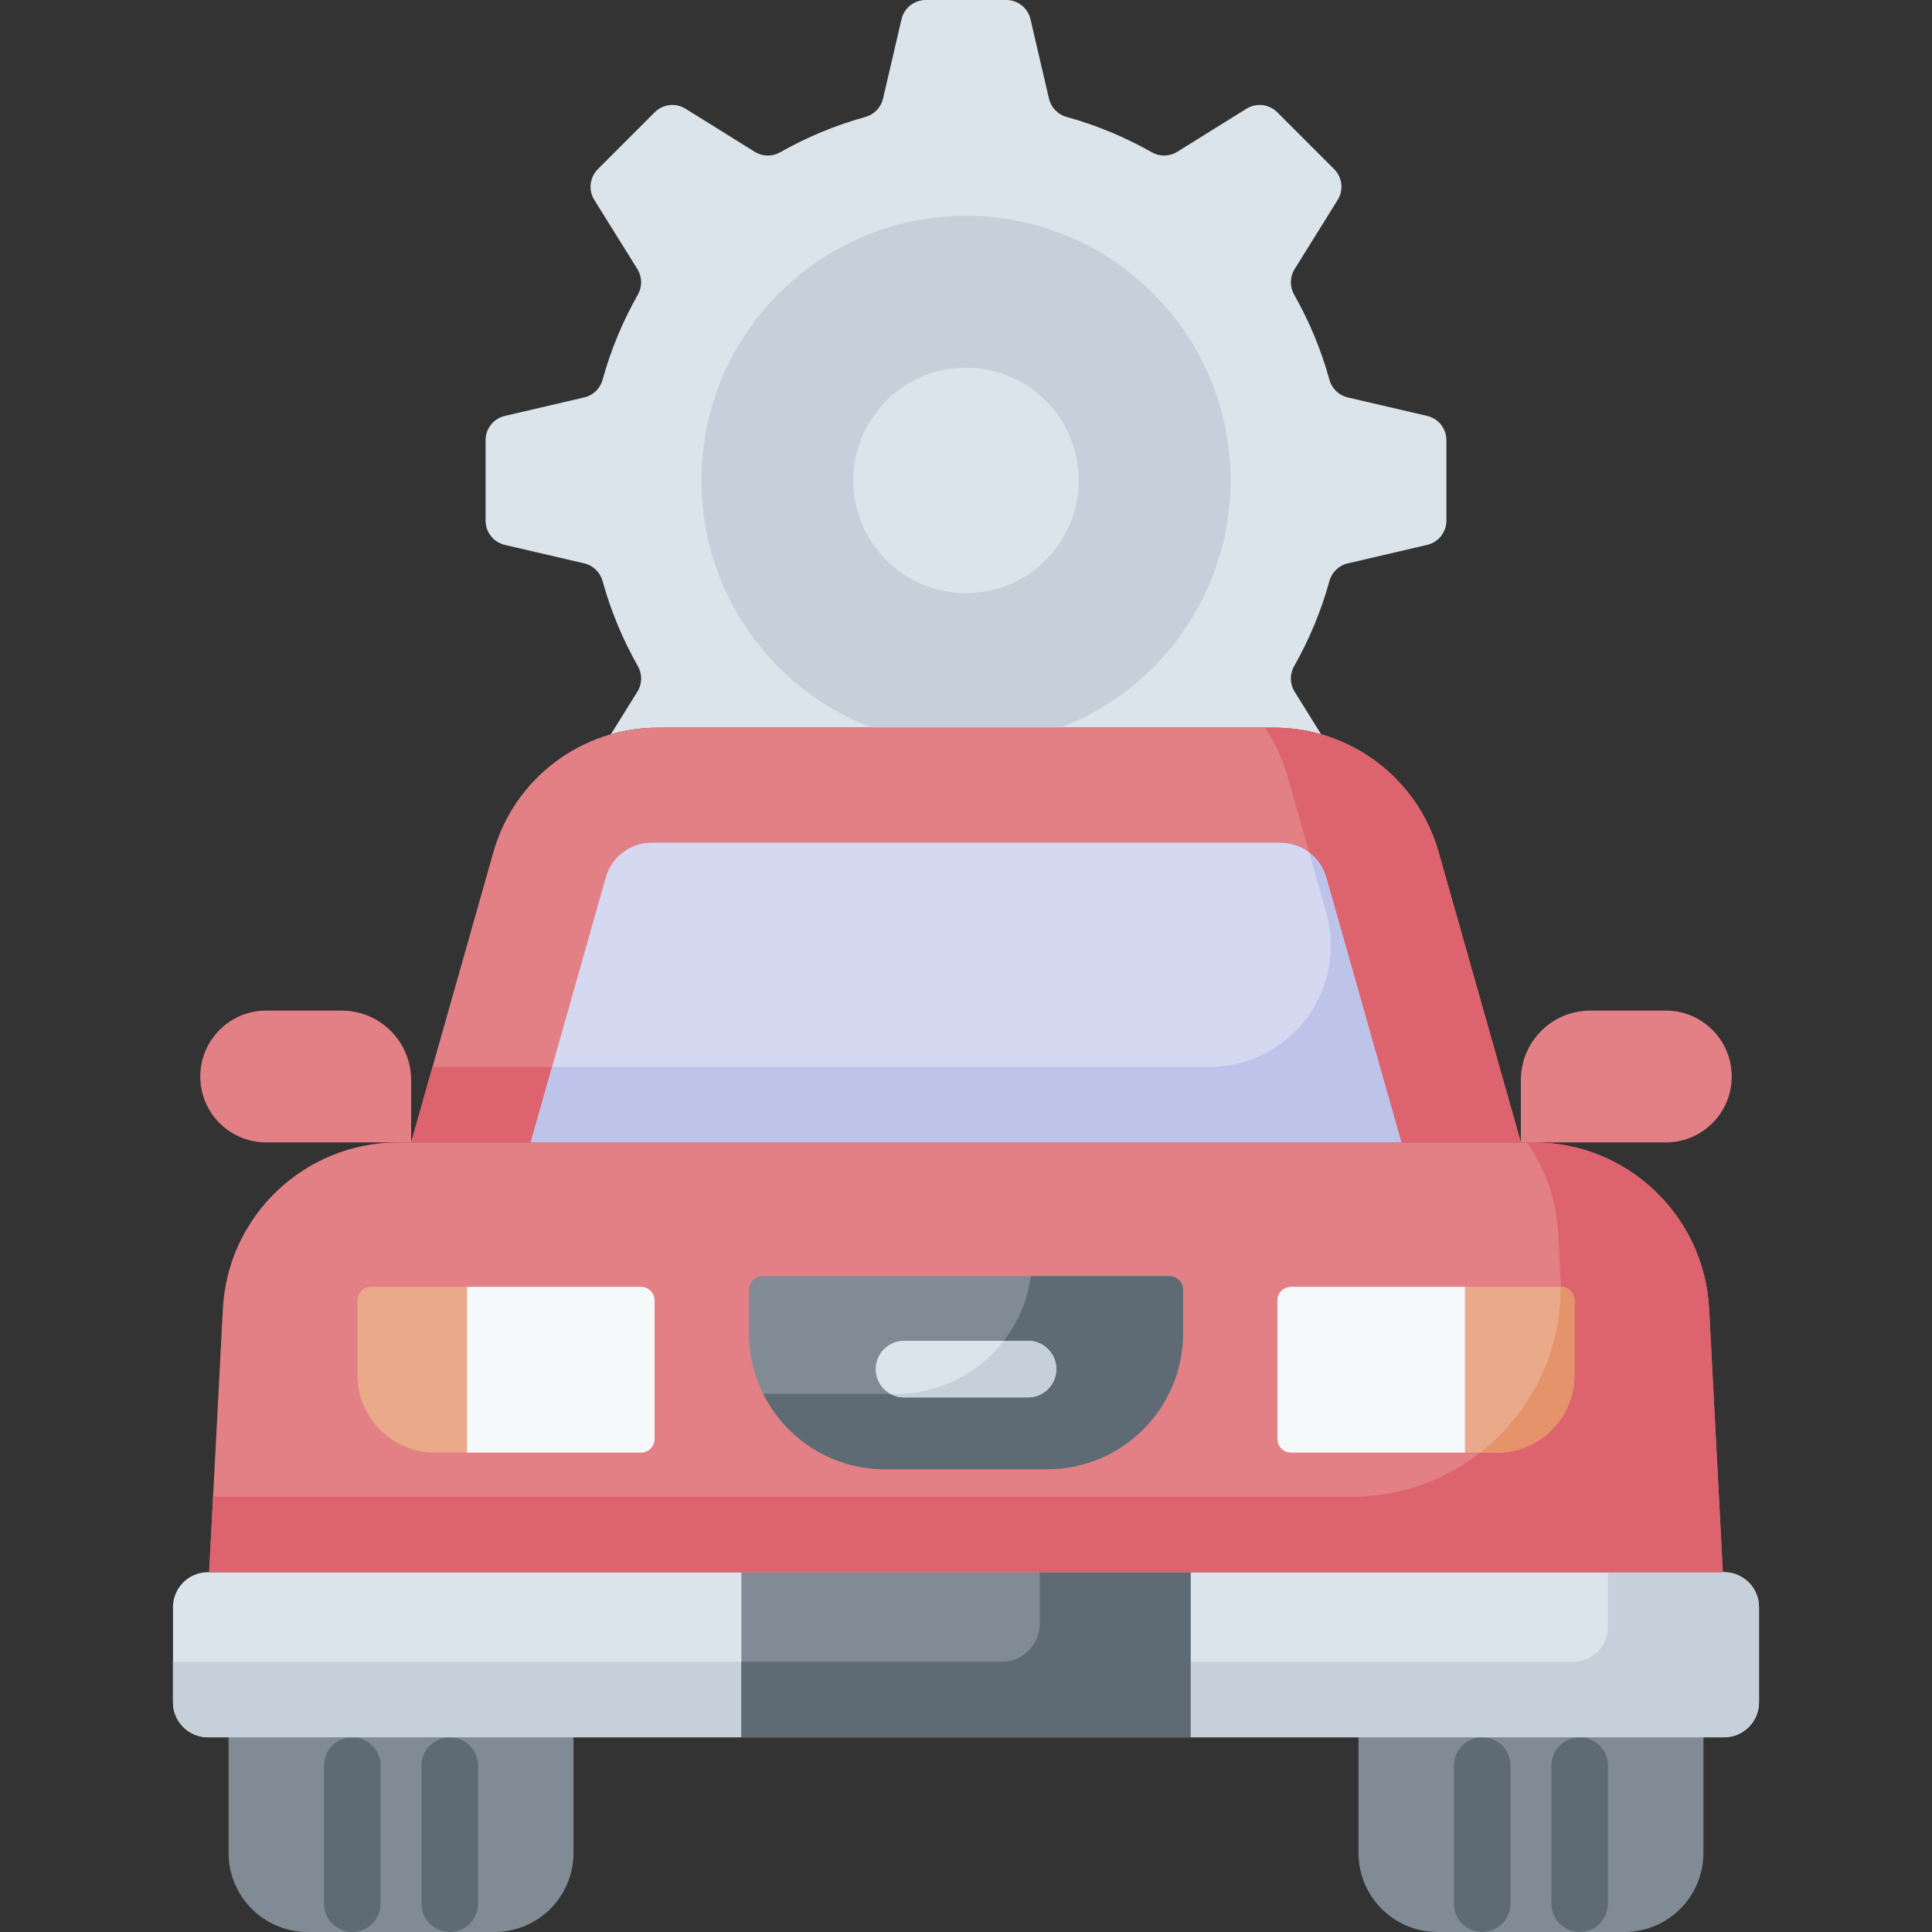 <svg id="Capa_1" enable-background="new 0 0 512 512" height="512" viewBox="0 0 512 512" width="512" xmlns="http://www.w3.org/2000/svg"><rect x="0" y="0" width="512" height="512" fill="#333333" stroke="none"/><path d="m151.985 460.399h-91.41v30.651c0 11.57 9.38 20.95 20.95 20.95h49.51c11.57 0 20.95-9.38 20.95-20.95z" fill="#808b95"/><path d="m451.425 460.399h-91.41v30.651c0 11.57 9.38 20.95 20.95 20.95h49.51c11.57 0 20.95-9.38 20.95-20.95z" fill="#808b95"/><g fill="#5e6b75"><path d="m93.363 512c-4.143 0-7.5-3.358-7.5-7.5v-36.601c0-4.142 3.357-7.5 7.5-7.5s7.5 3.358 7.5 7.5v36.601c0 4.142-3.357 7.5-7.5 7.5z"/><path d="m119.197 512c-4.143 0-7.5-3.358-7.5-7.5v-36.601c0-4.142 3.357-7.5 7.5-7.5s7.5 3.358 7.5 7.5v36.601c0 4.142-3.357 7.5-7.5 7.5z"/><path d="m392.803 512c-4.143 0-7.5-3.358-7.5-7.5v-36.601c0-4.142 3.357-7.5 7.5-7.5s7.5 3.358 7.5 7.5v36.601c0 4.142-3.358 7.5-7.5 7.5z"/><path d="m418.637 512c-4.143 0-7.5-3.358-7.5-7.5v-36.601c0-4.142 3.357-7.5 7.5-7.5s7.5 3.358 7.5 7.5v36.601c0 4.142-3.358 7.5-7.5 7.5z"/></g><path d="m133.793 144.404 21.03 4.894c2.351.547 4.212 2.336 4.855 4.662 2.203 7.979 5.372 15.556 9.371 22.601 1.193 2.102 1.145 4.685-.132 6.737l-7.028 11.292c3.984-1.14 8.172-1.746 12.47-1.746h163.282c4.299 0 8.487.606 12.47 1.746l-7.028-11.292c-1.277-2.052-1.326-4.635-.133-6.737 3.999-7.045 7.168-14.622 9.371-22.601.642-2.327 2.504-4.115 4.855-4.662l21.03-4.894c2.99-.696 5.105-3.36 5.105-6.43v-21.325c0-3.07-2.116-5.734-5.105-6.43l-21.03-4.894c-2.351-.547-4.212-2.336-4.855-4.662-2.203-7.979-5.372-15.556-9.371-22.601-1.193-2.102-1.145-4.685.133-6.737l11.416-18.341c1.622-2.606 1.234-5.986-.937-8.157l-15.079-15.079c-2.17-2.17-5.551-2.559-8.156-.937l-18.341 11.416c-2.052 1.277-4.635 1.326-6.737.133-7.045-3.999-14.622-7.168-22.601-9.371-2.327-.642-4.115-2.504-4.662-4.855l-4.894-21.03c-.696-2.99-3.36-5.105-6.43-5.105h-21.325c-3.07 0-5.734 2.116-6.43 5.105l-4.894 21.03c-.547 2.351-2.336 4.212-4.662 4.855-7.979 2.203-15.556 5.372-22.601 9.371-2.102 1.193-4.685 1.145-6.737-.132l-18.341-11.416c-2.606-1.622-5.986-1.234-8.156.937l-15.079 15.079c-2.17 2.17-2.559 5.551-.937 8.157l11.416 18.341c1.277 2.052 1.326 4.635.132 6.737-3.999 7.045-7.168 14.622-9.371 22.601-.642 2.327-2.504 4.115-4.855 4.662l-21.03 4.894c-2.99.696-5.105 3.36-5.105 6.43v21.325c.001 3.069 2.117 5.733 5.106 6.429z" fill="#dae4ea"/><path d="m231.028 192.843h49.944c26.39-10.062 45.138-35.608 45.138-65.532 0-38.721-31.389-70.11-70.11-70.11s-70.11 31.389-70.11 70.11c0 29.925 18.748 55.47 45.138 65.532z" fill="#c6d0da"/><path d="m403.045 302.752-21.803-76.947c-5.526-19.502-23.331-32.963-43.6-32.963h-163.283c-20.27 0-38.074 13.461-43.6 32.963l-21.803 76.947z" fill="#e28086"/><path d="m381.241 225.806c-5.526-19.502-23.331-32.963-43.6-32.963h-2.419c2.628 3.9 4.685 8.253 6.019 12.963l10.203 36.008c5.819 20.534-9.607 40.938-30.95 40.938h-205.871l-5.667 20h294.09z" fill="#dd636e"/><path d="m456.892 460.399h-401.784c-5.116 0-9.263-4.147-9.263-9.263v-25.224c0-5.116 4.147-9.263 9.263-9.263h401.785c5.116 0 9.263 4.147 9.263 9.263v25.224c0 5.116-4.148 9.263-9.264 9.263z" fill="#dae4ea"/><path d="m456.893 416.648h-30.737v14.488c0 5.116-4.147 9.263-9.263 9.263h-371.049v10.737c0 5.116 4.147 9.263 9.263 9.263h401.785c5.116 0 9.263-4.147 9.263-9.263v-25.224c.001-5.116-4.146-9.264-9.262-9.264z" fill="#c6d0da"/><path d="m458.923 285.286c0 9.646-7.82 17.466-17.466 17.466h-38.412v-16.526c0-10.166 8.241-18.407 18.407-18.407h20.005c9.646.001 17.466 7.821 17.466 17.467z" fill="#e28086"/><path d="m70.543 302.752h38.412v-16.526c0-10.166-8.241-18.407-18.407-18.407h-20.005c-9.646 0-17.466 7.82-17.466 17.466 0 9.648 7.82 17.467 17.466 17.467z" fill="#e28086"/><path d="m196.469 416.648h119.06v43.751h-119.06z" fill="#808b95"/><path d="m275.53 416.648v13.675c0 5.565-4.511 10.076-10.076 10.076h-68.984v20h119.06v-43.751z" fill="#5e6b75"/><path d="m371.359 302.752-19.895-70.211c-1.544-5.451-6.521-9.213-12.186-9.213h-166.556c-5.665 0-10.642 3.762-12.186 9.213l-19.895 70.211z" fill="#d5d8f1"/><path d="m346.938 225.908 4.507 15.906c5.819 20.534-9.607 40.938-30.95 40.938h-174.187l-5.667 20h230.718l-19.895-70.211c-.769-2.716-2.392-5.012-4.526-6.633z" fill="#bec3ea"/><path d="m406.474 302.752h-300.948c-24.753 0-45.173 19.382-46.462 44.102l-3.639 69.794h401.149l-3.639-69.794c-1.288-24.719-21.707-44.102-46.461-44.102z" fill="#e28086"/><path d="m452.936 346.855c-1.289-24.72-21.708-44.102-46.462-44.102h-1.786c4.79 6.889 7.781 15.141 8.248 24.102l.601 11.524c1.652 31.679-23.589 58.269-55.311 58.269h-301.758l-1.043 20h401.149z" fill="#dd636e"/><path d="m94.741 344.628v19.752c0 11.367 9.215 20.582 20.582 20.582h8.44v-43.94h-25.416c-1.991-.001-3.606 1.614-3.606 3.606z" fill="#eaaa89"/><path d="m173.469 381.355v-36.728c0-1.992-1.615-3.606-3.606-3.606h-46.1v43.94h46.1c1.992 0 3.606-1.614 3.606-3.606z" fill="#f6f9f9"/><path d="m417.259 344.628v19.752c0 11.367-9.215 20.582-20.582 20.582h-8.44v-43.94h25.415c1.992-.001 3.607 1.614 3.607 3.606z" fill="#eaaa89"/><path d="m392.26 384.961h4.418c11.367 0 20.582-9.215 20.582-20.582v-19.752c0-1.992-1.615-3.606-3.606-3.606h-.047c.091 17.776-8.257 33.726-21.347 43.94z" fill="#e4936b"/><path d="m338.53 381.355v-36.728c0-1.992 1.615-3.606 3.606-3.606h46.101v43.94h-46.101c-1.992 0-3.606-1.614-3.606-3.606z" fill="#f6f9f9"/><path d="m277.453 389.38h-42.906c-19.925 0-36.077-16.152-36.077-36.077v-11.504c0-1.992 1.615-3.606 3.606-3.606h107.848c1.992 0 3.606 1.615 3.606 3.606v11.504c0 19.924-16.152 36.077-36.077 36.077z" fill="#808b95"/><path d="m273.191 338.193c-2.388 17.61-17.473 31.187-35.738 31.187h-35.203c5.912 11.854 18.15 20 32.296 20h42.906c19.925 0 36.077-16.152 36.077-36.077v-11.504c0-1.992-1.615-3.606-3.606-3.606z" fill="#5e6b75"/><circle cx="256" cy="127.312" fill="#dae4ea" r="29.876"/><path d="m272.432 370.323h-32.863c-4.143 0-7.5-3.358-7.5-7.5s3.357-7.5 7.5-7.5h32.863c4.143 0 7.5 3.358 7.5 7.5s-3.358 7.5-7.5 7.5z" fill="#dae4ea"/><path d="m272.432 355.323h-6.418c-6.594 8.547-16.93 14.057-28.561 14.057h-1.522c1.078.599 2.317.943 3.637.943h32.863c4.143 0 7.5-3.358 7.5-7.5s-3.357-7.5-7.499-7.5z" fill="#c6d0da"/></svg>